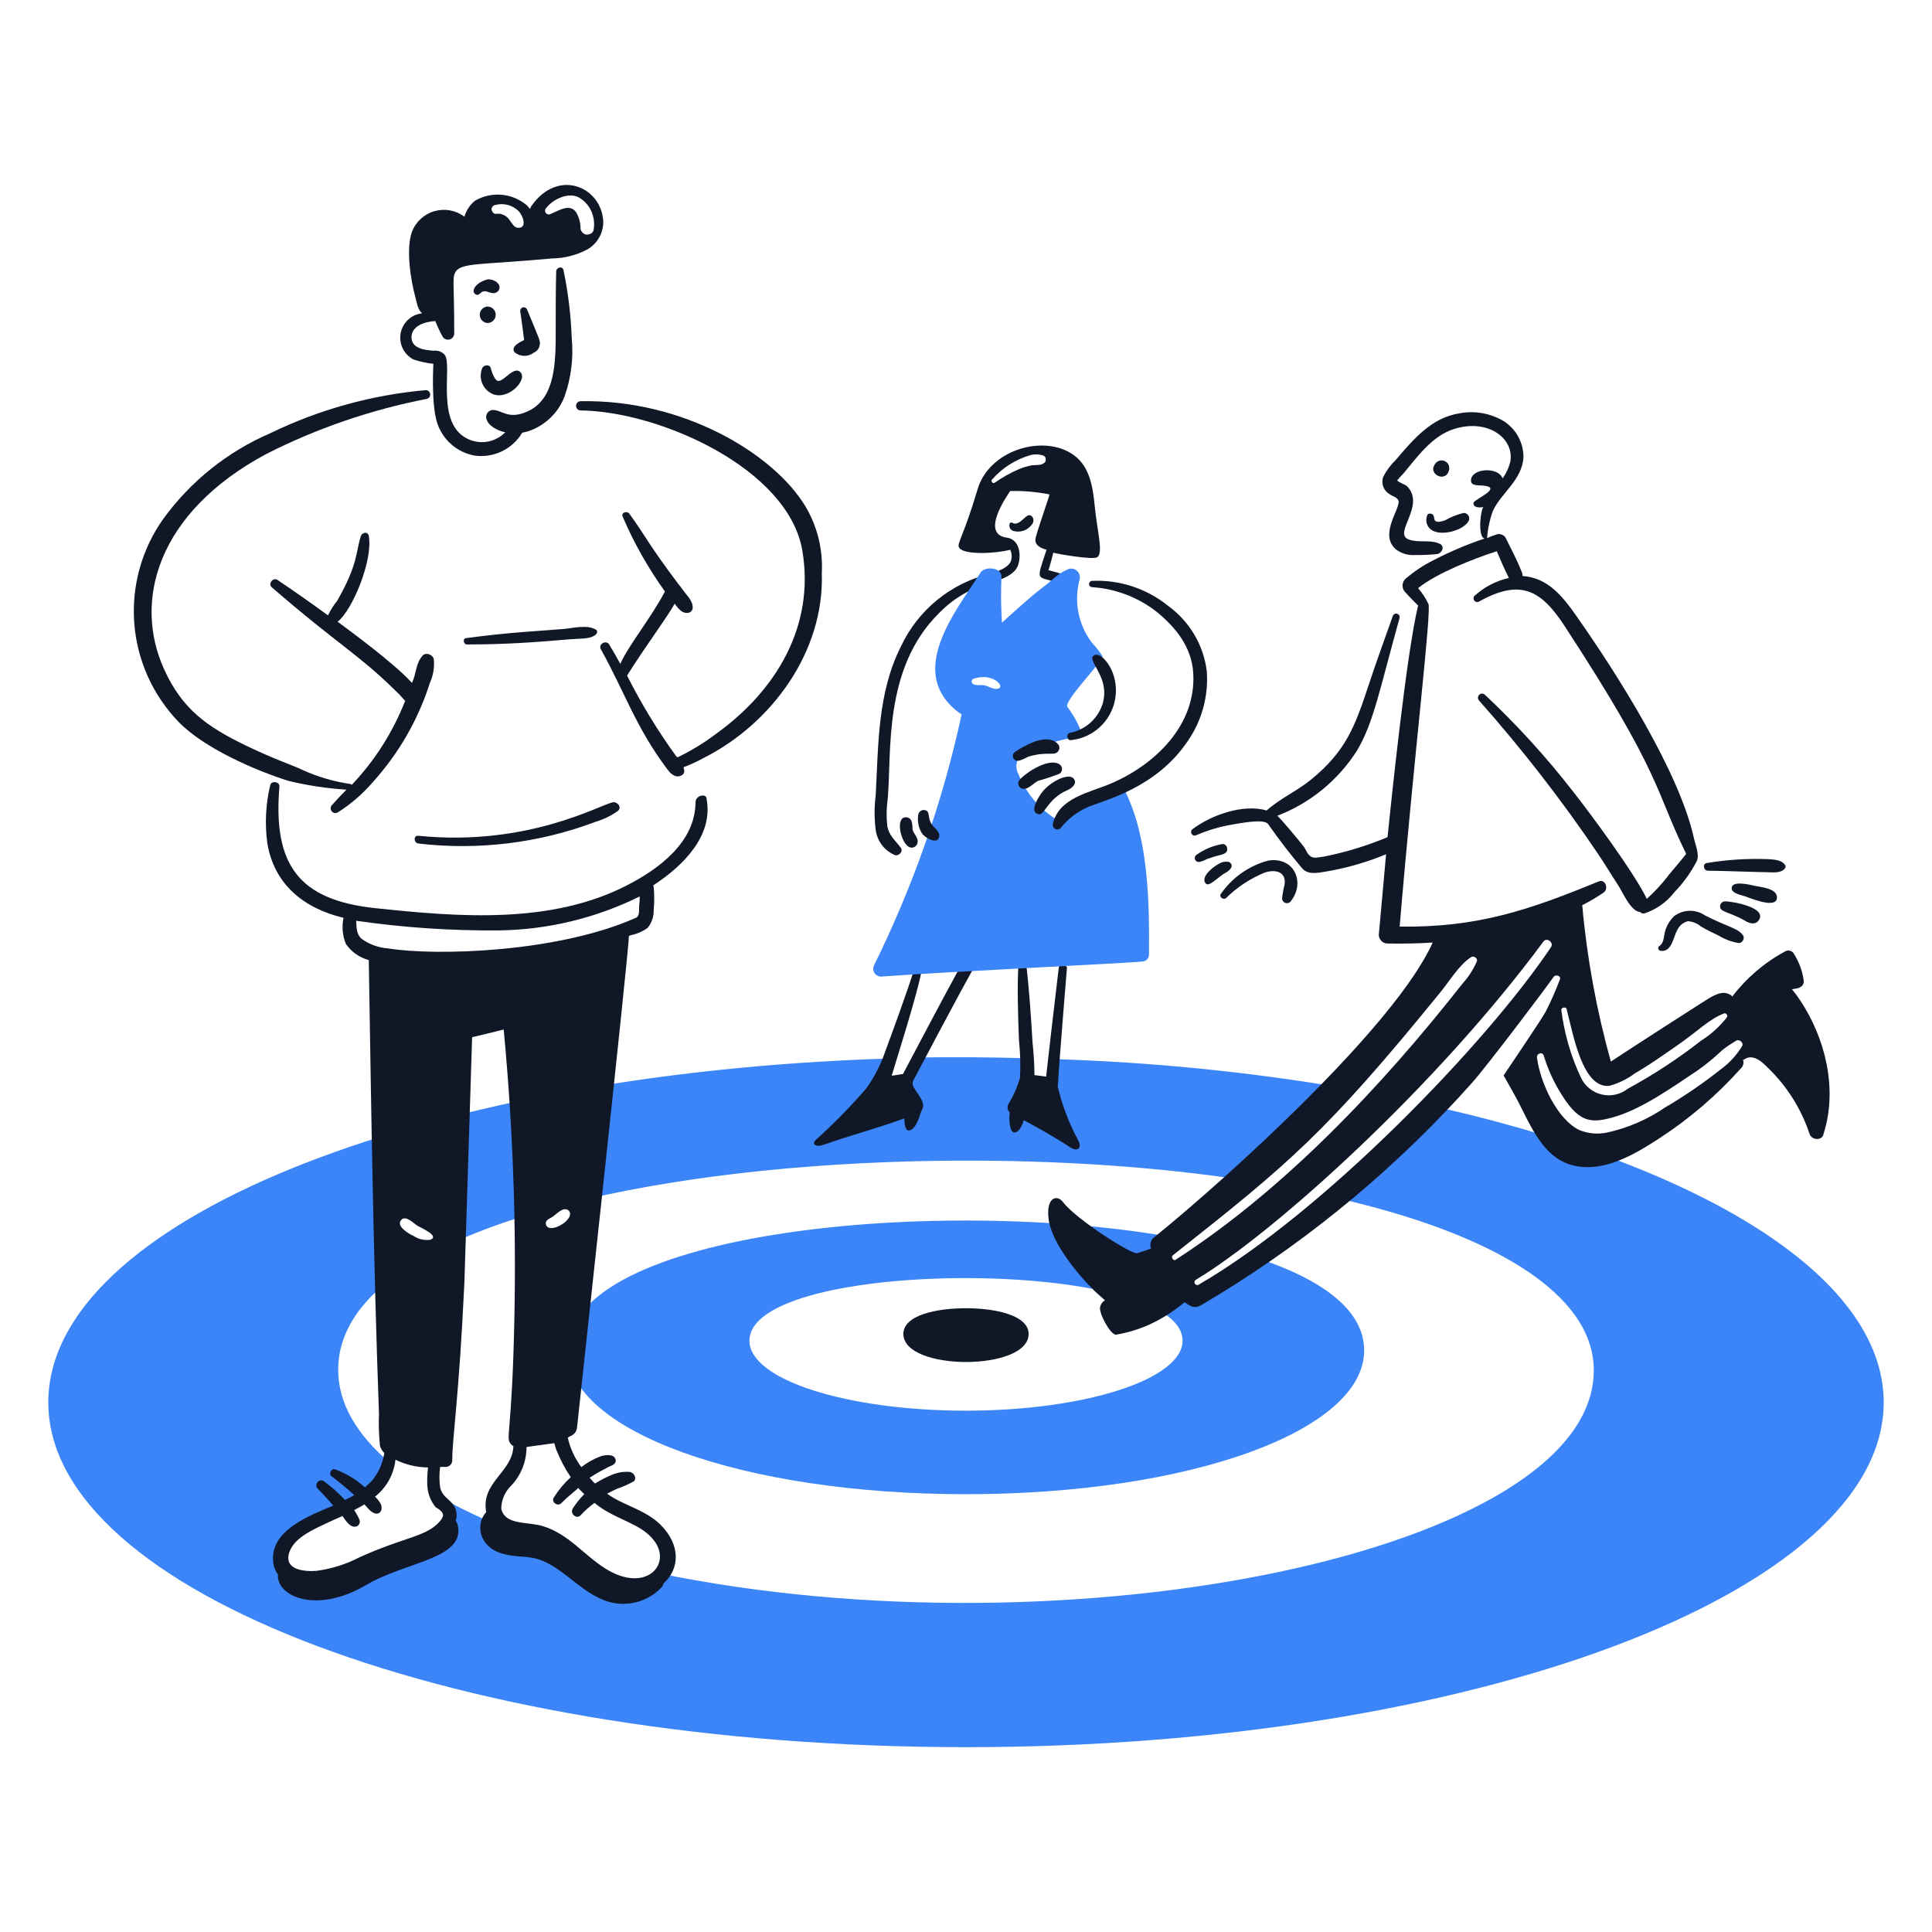 <svg xmlns="http://www.w3.org/2000/svg" width="432" height="432" viewBox="0 0 432 432" fill="none"><g clip-path="url(#clip0_1391_964)"><path d="M317.624 246.704C314.366 250.504 302.098 264.835 298.832 267.872C333.683 275.797 356.374 289.256 356.374 306.415C356.374 346.788 239.585 370.93 146.83 351.689C141.728 356.901 131.63 351.905 131.196 347.89C120.345 344.99 109.856 340.874 99.928 335.621C100.402 336.598 100.621 337.68 100.563 338.765C100.506 339.849 100.174 340.902 99.599 341.824C99.024 342.745 98.225 343.506 97.276 344.035C96.328 344.564 95.26 344.844 94.174 344.848C93.094 344.848 78.976 353.553 71.926 354.512C60.53 356.061 59.113 344.522 71.71 339.854C74.641 338.774 84.739 333.992 87.236 327.151C79.745 320.745 75.619 313.798 75.619 306.305C75.619 264.691 199.26 251.627 278.757 263.969C284.837 258.323 298.629 244.313 299.603 243.123C278.56 239.603 257.305 237.499 235.98 236.827C236.628 242.039 230.116 248.553 229.247 236.611C221.471 236.416 212.52 236.28 204.71 236.503C203.517 241.281 195.7 248.445 197.763 236.719C93.096 240.192 10.8 273.305 10.8 313.584C10.8 356.136 102.868 390.671 216 390.671C329.132 390.671 421.2 356.035 421.2 313.584C421.2 285.029 379.4 260.064 317.624 246.704ZM93.2 267.872C101.559 267.872 101.559 280.956 93.2 280.899C84.841 280.843 84.845 267.877 93.206 267.877L93.2 267.872Z" fill="#3B85F8"></path><path d="M280.599 281.122C266.051 296.648 257.366 285.029 262.902 276.778C210.773 267.3 126.971 275.085 126.971 301.968C126.971 319.991 166.067 334.104 216 334.104C265.933 334.104 305.029 319.991 305.029 301.968C305.029 292.738 295.257 285.9 280.599 281.122ZM216 315.431C189.292 315.431 167.577 308.483 167.577 299.795C167.577 281.053 264.423 281.182 264.423 299.795C264.423 308.372 242.708 315.431 216 315.431Z" fill="#3B85F8"></path><path d="M230.005 298.277C230.005 294.041 222.407 292.522 216 292.522C209.485 292.522 201.995 294.034 201.995 298.277C201.995 306.631 230.005 306.647 230.005 298.277Z" fill="#101828"></path><path d="M214.806 215.978C212.246 220.564 201.995 239.974 201.887 240.19C201.995 240.082 199.824 240.516 199.39 240.516C199.39 240.3 205.578 221.076 206.12 216.631C206.276 215.851 205.105 215.492 204.492 216.415C203.297 220.65 198.629 233.243 197.869 235.306C196.871 238.217 195.443 240.961 193.633 243.449C190.146 247.478 186.412 251.286 182.451 254.85C181.477 255.614 182.127 256.699 184.298 255.93C189.512 254.094 193.959 252.888 199.171 251.152C200.148 250.826 201.234 250.391 202.211 250.072C202.211 250.398 202.211 252.787 203.189 252.787C205.034 252.679 205.902 248.443 206.12 248.227C207.097 246.815 205.472 244.972 204.708 243.775C204.161 242.911 203.822 242.354 204.276 241.494C204.798 240.507 214.482 222.169 217.197 217.393C217.328 217.202 217.398 216.977 217.398 216.745C217.398 216.514 217.328 216.288 217.197 216.097C217.106 215.86 216.949 215.654 216.744 215.504C216.538 215.355 216.294 215.269 216.04 215.256C215.786 215.244 215.534 215.305 215.315 215.433C215.096 215.562 214.919 215.751 214.806 215.978Z" fill="#101828"></path><path d="M241.08 254.956C239.044 251.191 237.511 247.176 236.52 243.013C236.952 235.738 238.583 216.413 238.583 216.305C238.151 215.544 236.868 215.33 236.738 216.413C236.131 221.4 233.915 240.497 233.915 240.734C233.915 240.734 231.634 240.408 231.308 240.408C231.289 237.977 231.145 235.549 230.876 233.133C230.522 227.048 230.116 220.864 229.364 214.773C229.254 213.909 228.169 214.125 227.852 214.773C227.852 214.883 227.744 214.883 227.744 214.989C227.418 220.851 227.625 226.932 227.852 232.794C228.153 235.534 228.226 238.294 228.068 241.045C227.462 243.106 226.586 245.078 225.463 246.91C225.31 247.211 225.259 247.554 225.318 247.886C225.377 248.219 225.542 248.524 225.789 248.754C225.681 249.08 225.463 253.098 226.765 253.206C228.068 253.314 228.828 250.817 228.925 250.491C232.256 252.244 235.515 254.128 238.697 256.137C240.864 257.887 242.08 256.789 241.08 254.956Z" fill="#101828"></path><path d="M133.16 140.739C131.205 139.659 128.276 140.424 126.103 140.631C122.511 140.972 113.925 141.346 104.17 142.694C103.41 142.798 103.628 144.104 104.386 144.104C109.508 144.104 116.247 143.945 126.418 143.024C130.09 142.692 131.745 143.011 133.149 141.944C133.592 141.603 133.704 140.955 133.16 140.739Z" fill="#101828"></path><path d="M93.528 186.881C92.448 186.773 92.448 188.393 93.528 188.609C106.976 190.19 120.607 188.514 133.272 183.723C135.021 183.2 136.671 182.393 138.158 181.334C139.147 180.47 138.05 179.271 137.078 179.379C134.136 179.941 117.979 189.343 93.528 186.881Z" fill="#101828"></path><path d="M155.52 179.39C155.464 188.294 147.379 194.268 140.21 197.955C123.282 206.662 102.922 205.098 83.862 203.059C66.945 201.249 60.996 193.521 62.478 175.917C62.577 174.72 60.631 174.504 60.415 175.591C59.411 179.821 59.191 184.2 59.767 188.51C61.279 197.655 67.772 203.059 76.814 205.23C76.394 207.194 76.583 209.239 77.356 211.092C78.58 212.854 80.388 214.123 82.46 214.676C83.002 248.441 83.501 282.327 84.739 316.081C84.649 318.473 84.721 320.867 84.955 323.248C85.108 323.877 85.449 324.445 85.931 324.877C85.587 327.248 84.57 329.471 83 331.281C82.568 331.713 82.024 332.145 81.588 332.577C79.66 330.824 77.411 329.461 74.965 328.562C74.101 328.236 73.44 329.545 74.101 330.074C75.879 331.39 77.584 332.804 79.205 334.31C78.54 334.711 77.851 335.072 77.142 335.39C75.683 333.834 74.084 332.417 72.364 331.156C72.132 331.02 71.856 330.977 71.594 331.038C71.332 331.099 71.103 331.258 70.954 331.482C70.784 331.685 70.701 331.946 70.721 332.209C70.741 332.473 70.863 332.718 71.062 332.893C72.276 334.107 73.435 335.374 74.535 336.692H74.427C69.325 338.865 60.372 342.116 61.072 349.179C61.168 350.234 61.541 351.245 62.152 352.11C61.739 356.646 70.36 361.182 81.912 354.389C90.863 349.119 104.19 348.557 102.324 340.928C102.246 340.611 102.098 340.316 101.892 340.064C102.086 339.489 102.148 338.879 102.073 338.277C101.998 337.675 101.788 337.098 101.46 336.588C100.38 335.076 98.868 334.634 98.418 332.571C98.203 331.059 98.203 329.523 98.418 328.011H99.613C99.812 328.015 100.011 327.978 100.196 327.904C100.381 327.829 100.549 327.718 100.69 327.577C100.832 327.436 100.943 327.267 101.017 327.082C101.092 326.897 101.129 326.699 101.125 326.499C101.125 321.471 102.637 312.561 103.84 286.755C103.851 286.528 105.568 232.146 105.568 231.926C105.784 231.874 111.739 230.455 112.625 230.198C114.662 251.667 115.459 273.236 115.014 294.797C114.495 321.123 112.933 321.41 114.253 322.918C114.407 323.093 114.59 323.24 114.795 323.35C114.625 329.201 107.462 331.422 108.717 338.116C106.216 340.842 107.095 346.017 112.517 347.453C117.463 348.762 119.366 346.937 125.546 351.469C128.803 353.858 131.842 356.789 135.86 358.091C137.987 358.753 140.258 358.799 142.41 358.223C144.562 357.647 146.507 356.472 148.018 354.836C148.213 354.629 148.329 354.36 148.344 354.076C152.058 350.773 152.2 345.436 147.696 340.939C144.297 337.539 139.158 336.543 135.752 333.99C136.512 333.558 137.264 333.23 137.925 332.91C139.125 332.511 140.288 332.005 141.398 331.398C142.592 330.966 141.942 329.238 140.75 329.119C139.414 329.024 138.074 329.246 136.84 329.767C135.522 330.313 134.251 330.967 133.041 331.722C132.614 331.317 132.215 330.884 131.846 330.426C132.999 329.668 134.195 328.979 135.43 328.363C135.842 328.109 136.275 327.892 136.726 327.715C137.374 327.499 137.92 326.851 137.59 326.203C137.158 325.009 135.095 325.339 134.225 325.659C132.704 326.246 131.278 327.051 129.989 328.048C128.516 326.082 127.479 323.824 126.95 321.425C127.058 321.425 127.058 321.425 127.166 321.317C128.142 320.885 128.794 320.453 129.01 319.362C129.01 319.146 140.627 212.734 140.627 209.272C140.737 209.272 140.737 209.272 140.843 209.164C142.243 208.895 143.574 208.341 144.75 207.535C145.708 206.42 146.212 204.986 146.163 203.517C146.325 201.784 146.325 200.039 146.163 198.305C146.163 198.197 146.055 198.089 146.055 197.979C152.893 193.527 159.516 186.797 157.998 178.654C158.023 177.336 155.535 177.768 155.52 179.39ZM89.731 272.763C90.716 271.683 92.454 273.51 93.314 274.059C93.962 274.491 98.416 276.337 96.245 277.206C94.915 277.405 93.559 277.096 92.446 276.342C91.469 275.91 88.437 274.182 89.731 272.763ZM98.742 338.014C99.295 338.766 99.068 339.206 98.526 339.958C95.58 343.643 90.612 343.567 80.395 348.209C77.376 349.78 74.106 350.809 70.731 351.251C68.016 351.447 63.489 351.035 64.651 347.233C65.543 344.308 68.895 342.587 71.384 341.371C73.103 340.537 74.84 339.741 76.594 338.982C77.442 340.254 78.469 341.816 79.851 341.261C80.091 341.125 80.277 340.91 80.376 340.653C80.476 340.396 80.482 340.112 80.395 339.85C80.067 339.09 79.667 338.364 79.201 337.679C79.309 337.569 80.829 336.815 81.48 336.383C82.11 337.012 83.056 338.446 84.195 338.446C84.448 338.456 84.697 338.374 84.896 338.215C85.094 338.057 85.229 337.832 85.275 337.582C85.601 336.502 84.627 335.422 83.864 334.651C85.133 333.647 86.19 332.4 86.973 330.983C87.755 329.567 88.249 328.009 88.424 326.4C90.692 327.505 93.176 328.095 95.699 328.128C95.383 331.748 95.239 334.286 97.427 337.031C97.917 337.283 98.362 337.615 98.742 338.014ZM127.624 330.305C126.158 331.648 124.879 333.182 123.822 334.865C123.174 335.841 124.686 336.928 125.451 336.161C126.215 335.394 127.068 334.627 127.84 333.99C129.524 332.595 129.352 332.562 129.352 332.796L130.648 334.092C129.663 335.079 128.789 336.171 128.043 337.349C127.395 338.543 128.991 339.822 129.887 338.759C130.812 337.76 131.831 336.852 132.929 336.046C137.596 339.934 143.23 340.446 146.282 344.514C150.345 349.929 144.249 356.376 135.315 350.702C130.41 347.587 127.202 343.064 121.42 341.256C118.016 340.194 112.92 341.118 112.082 337.349C112.093 336.372 112.3 335.407 112.692 334.511C113.083 333.616 113.651 332.808 114.361 332.137C116.533 329.809 117.737 326.742 117.729 323.559C119.791 323.235 121.854 323.017 123.917 322.695C124.133 323.24 124.241 323.89 124.459 324.324C125.295 326.426 126.356 328.432 127.624 330.305ZM122.085 273.847C121.772 272.866 122.839 272.536 123.498 272.119C124.362 271.564 125.995 269.622 127.189 270.708C128.829 272.611 122.824 276.15 122.085 273.847ZM142.932 202.407C142.824 203.386 143.148 204.796 142.171 205.23C124.582 213.047 97.338 213.771 86.8 212.071C84.646 211.918 82.577 211.166 80.829 209.898C79.622 208.818 79.749 207.293 79.635 205.883C90.204 207.41 100.874 208.132 111.553 208.043C122.484 207.894 133.243 205.299 143.04 200.448C143.055 201.103 143.019 201.758 142.932 202.407Z" fill="#101828"></path><path d="M92.448 80.374C93.892 80.861 95.385 81.189 96.9 81.35C96.9 81.566 96.39 90.459 97.764 94.595C98.372 96.448 99.47 98.103 100.942 99.384C102.413 100.664 104.203 101.523 106.123 101.87C108.202 102.157 110.319 101.827 112.211 100.92C114.104 100.012 115.687 98.569 116.765 96.768L118.061 96.442C119.905 95.841 121.593 94.838 123.001 93.504C124.41 92.171 125.504 90.541 126.204 88.733C127.71 84.529 128.268 80.044 127.84 75.6C127.658 70.49 127.041 65.405 125.995 60.4C125.779 59.422 124.483 59.752 124.366 60.616C124.256 64.958 124.256 69.301 124.256 73.535C124.256 80.495 124.384 89.104 117.96 91.992C113.64 93.936 112.344 91.666 110.143 91.666C109.924 91.682 109.711 91.745 109.518 91.85C109.325 91.954 109.156 92.099 109.023 92.273C108.89 92.447 108.795 92.648 108.745 92.862C108.695 93.075 108.69 93.297 108.732 93.513C109.056 95.241 111.337 96.336 112.966 96.66C111.947 97.709 110.634 98.427 109.2 98.717C107.766 99.008 106.278 98.858 104.931 98.289C97.042 95.023 101.364 81.59 99.395 79.281C99.089 78.963 98.715 78.721 98.3 78.571C97.886 78.421 97.443 78.368 97.006 78.417C95.161 78.309 91.958 77.985 92.012 75.377C92.066 72.77 95.161 71.902 97.332 71.794C97.808 72.982 98.352 74.142 98.96 75.267C99.12 75.534 99.363 75.74 99.651 75.854C99.941 75.967 100.259 75.981 100.557 75.895C100.855 75.808 101.116 75.624 101.298 75.373C101.481 75.122 101.575 74.817 101.565 74.507C101.565 63.154 101.103 62.223 101.781 60.936C102.984 58.653 107.378 59.266 123.496 57.789C126.264 57.744 128.982 57.036 131.421 55.726C132.474 55.097 133.347 54.207 133.956 53.142C134.564 52.076 134.887 50.872 134.894 49.645C134.644 41.88 124.861 37.441 118.826 46.062L118.5 46.71C118.284 46.494 118.068 46.166 117.852 45.95C116.267 44.587 114.297 43.751 112.216 43.557C110.134 43.363 108.044 43.822 106.235 44.87C105.083 45.785 104.248 47.038 103.846 48.453C102.901 47.743 101.804 47.261 100.641 47.047C99.478 46.832 98.282 46.89 97.145 47.216C96.009 47.542 94.963 48.128 94.091 48.926C93.219 49.725 92.544 50.715 92.12 51.818C90.724 55.706 91.824 62.556 92.88 66.476C93.202 67.671 93.422 69.299 94.392 70.059C93.222 70.185 92.123 70.685 91.258 71.483C90.394 72.282 89.809 73.338 89.591 74.495C89.373 75.652 89.533 76.848 90.047 77.907C90.562 78.965 91.404 79.83 92.448 80.374ZM121.977 46.716C123.489 44.556 127.079 42.919 129.36 44.109C130.598 44.803 131.588 45.867 132.192 47.151C132.798 48.474 132.987 49.951 132.734 51.384C132.622 52.145 131.87 52.464 131.106 52.464C130.784 52.405 130.488 52.249 130.256 52.017C130.025 51.786 129.869 51.49 129.81 51.168C129.824 49.872 129.487 48.596 128.833 47.477C127.423 45.481 125.224 46.947 122.969 47.909C122.81 47.961 122.639 47.964 122.478 47.918C122.318 47.872 122.175 47.778 122.068 47.65C121.961 47.521 121.895 47.363 121.879 47.197C121.863 47.031 121.897 46.863 121.977 46.716ZM110.685 45.852C111.641 45.58 112.655 45.577 113.613 45.844C114.571 46.111 115.437 46.637 116.115 47.364C116.873 48.228 117.96 50.948 115.899 50.948C114.923 50.948 114.489 49.868 113.944 49.22C113.627 48.718 113.171 48.318 112.632 48.067C112.093 47.816 111.494 47.726 110.905 47.807C110.473 47.917 110.041 47.375 109.929 46.943C109.892 46.699 109.95 46.45 110.09 46.246C110.231 46.043 110.443 45.9 110.685 45.848V45.852Z" fill="#101828"></path><path d="M180.062 113.162C172.904 101.408 152.779 89.251 129.794 89.711C129.529 89.723 129.279 89.837 129.095 90.029C128.912 90.222 128.809 90.477 128.809 90.743C128.809 91.008 128.912 91.264 129.095 91.456C129.279 91.648 129.529 91.762 129.794 91.774C147.457 91.953 176.332 104.795 179.412 123.15C182.22 139.89 173.67 154.39 159.972 164.19C157.356 166.156 154.556 167.864 151.613 169.292C151.351 169.292 151.44 169.338 151.181 169.076C147.046 163.374 143.378 157.346 140.214 151.053C144.685 143.953 149.219 138.002 150.854 134.985C151.502 135.849 152.267 136.929 153.351 137.048C154.935 137.225 155.749 135.575 153.567 133.03C152.919 132.27 152.373 131.401 151.721 130.641C144.809 121.437 144.882 120.658 140.756 114.899C140.212 114.139 138.802 114.573 139.244 115.547C141.774 121.448 144.942 127.055 148.69 132.268C145.385 138.434 140.502 144.364 138.702 148.446C137.906 146.977 137.074 145.529 136.205 144.102C135.557 143.022 133.7 143.999 134.358 145.182C139.758 154.92 142.201 162.659 149.124 171.891C149.772 172.755 150.746 173.934 152.055 173.519C153.135 173.176 153.135 172.439 152.816 171.564C154.422 170.958 155.982 170.236 157.483 169.404C172.355 161.87 184.35 145.891 183.758 128.148C184.047 122.896 182.76 117.678 180.062 113.162Z" fill="#101828"></path><path d="M77.462 176.567C76.382 177.647 75.28 178.837 74.205 180.043C74.039 180.228 73.945 180.467 73.938 180.716C73.931 180.964 74.013 181.207 74.168 181.402C74.322 181.597 74.541 181.731 74.785 181.78C75.029 181.829 75.282 181.791 75.501 181.671C78.426 179.827 81.06 177.558 83.318 174.938C89.132 168.525 93.501 160.938 96.129 152.69C96.885 151.026 97.184 149.189 96.993 147.37C96.751 146.29 95.049 145.742 94.388 146.722C92.893 148.515 93.12 150.667 92.107 152.695C88.065 148.204 77.838 140.772 75.496 139.015C78.853 136.404 83.488 125.058 82.445 119.791C82.249 118.809 81.032 119.031 80.717 119.791C79.533 123.343 80.164 125.997 75.397 134.339C74.586 135.341 73.894 136.435 73.334 137.596C69.623 134.881 65.859 132.239 62.044 129.671C61.07 129.023 59.869 130.535 60.748 131.3C76.125 144.619 80.3 146.293 89.301 155.293C89.733 155.725 90.165 156.272 90.597 156.706C87.868 163.683 83.812 170.065 78.654 175.498C78.603 175.432 78.538 175.378 78.463 175.341C78.388 175.303 78.306 175.283 78.222 175.282C74.545 174.739 70.963 173.679 67.582 172.133C65.349 171.053 61.75 169.949 55.205 166.813C46.058 162.428 40.733 158.451 36.748 149.768C29.709 134.432 35.111 114.661 59.441 101.561C70.82 95.776 82.952 91.61 95.485 89.184C95.709 89.117 95.902 88.973 96.03 88.778C96.159 88.583 96.216 88.349 96.19 88.117C96.164 87.885 96.058 87.669 95.89 87.507C95.722 87.345 95.502 87.247 95.269 87.23C83.161 88.296 71.35 91.566 60.417 96.876C50.885 100.991 42.636 107.593 36.532 115.992C31.709 122.76 29.405 131.002 30.019 139.291C30.634 147.579 34.128 155.391 39.897 161.374C45.41 167.149 56.927 172.241 64.543 174.619C68.785 175.639 73.108 176.291 77.462 176.567Z" fill="#101828"></path><path d="M110.361 88.191C114.011 89.407 118.204 84.592 116.223 83.087C114.495 81.773 111.879 86.67 110.795 84.715V84.825C110.289 84.024 109.924 83.142 109.715 82.218C109.406 81.451 108.296 81.57 107.868 82.218C107.625 82.772 107.496 83.37 107.49 83.975C107.485 84.58 107.602 85.18 107.835 85.739C108.068 86.297 108.412 86.802 108.846 87.224C109.28 87.645 109.796 87.974 110.361 88.191Z" fill="#101828"></path><path d="M119.372 78.853C119.705 78.708 119.997 78.484 120.223 78.2C120.449 77.916 120.602 77.581 120.668 77.224C120.908 76.263 120.655 76.015 117.845 69.191C117.769 69.014 117.631 68.871 117.457 68.788C117.283 68.706 117.085 68.689 116.899 68.742C116.714 68.795 116.554 68.914 116.45 69.076C116.346 69.238 116.304 69.433 116.333 69.623C116.456 70.323 117.197 75.887 117.197 76.028C116.333 76.46 114.158 77.44 115.026 78.743C115.626 79.261 116.387 79.555 117.18 79.575C117.972 79.595 118.747 79.34 119.372 78.853Z" fill="#101828"></path><path d="M109.056 72.23C109.535 72.214 109.988 72.012 110.321 71.668C110.654 71.324 110.84 70.864 110.84 70.385C110.84 69.906 110.654 69.446 110.321 69.101C109.988 68.757 109.535 68.555 109.056 68.539C108.578 68.555 108.124 68.757 107.791 69.101C107.459 69.446 107.273 69.906 107.273 70.385C107.273 70.864 107.459 71.324 107.791 71.668C108.124 72.012 108.578 72.214 109.056 72.23Z" fill="#101828"></path><path d="M107.646 63.001C106.885 63.327 105.691 64.413 105.918 65.282C105.997 65.505 106.149 65.696 106.35 65.824C106.998 66.15 107.326 65.608 107.76 65.282C108.521 64.85 109.173 65.39 109.933 65.498C111.268 65.897 112.668 64.135 110.797 62.891C110.687 62.891 110.687 62.783 110.581 62.783C110.914 63.115 110.434 62.456 109.069 62.456C108.574 62.577 108.096 62.76 107.646 63.001Z" fill="#101828"></path><path d="M402.525 223.687C400.944 221.311 400.896 221.614 400.704 221.186C401.019 221.063 403.682 221.186 403.285 219.026C402.967 216.98 402.232 215.021 401.125 213.272C401.034 213.106 400.91 212.961 400.762 212.844C400.614 212.727 400.444 212.64 400.262 212.589C400.08 212.539 399.89 212.525 399.702 212.549C399.515 212.572 399.334 212.633 399.17 212.728C394.555 215.218 390.522 218.66 387.336 222.826C387.208 222.625 387.017 222.473 386.793 222.394C385.065 221.314 382.765 222.808 381.365 223.69C378.847 225.286 364.753 234.33 360.197 237.369C356.994 225.937 354.85 214.234 353.793 202.409C355.442 201.573 357.035 200.629 358.56 199.584C359.755 198.824 359.005 196.461 357.48 197.087C342.001 203.431 330.48 207.442 312.965 207.185C316.261 168.003 320.194 136.22 319.371 134.985C318.769 133.73 318.002 132.561 317.09 131.509C321.324 128.125 329.473 124.932 334.679 123.258C335.543 125.321 336.407 127.276 337.394 129.231C334.52 129.881 331.864 131.265 329.685 133.248C329.56 133.392 329.489 133.573 329.482 133.763C329.476 133.953 329.534 134.14 329.649 134.291C329.763 134.443 329.926 134.551 330.11 134.597C330.295 134.643 330.489 134.624 330.661 134.544C339.919 129.341 344.565 131.907 349.771 139.864C371.771 173.491 369.999 176.597 377.022 190.892C377.132 191 373.114 195.56 372.788 196.104C371.41 197.86 369.884 199.494 368.228 200.99C365.528 195.305 355.679 181.982 351.834 177.103C345.796 169.317 339.151 162.023 331.962 155.287C331.784 155.15 331.562 155.084 331.339 155.098C331.115 155.113 330.905 155.209 330.746 155.367C330.588 155.526 330.492 155.736 330.478 155.96C330.463 156.183 330.53 156.405 330.666 156.583C340.314 167.457 349.236 178.954 357.374 191C358.901 193.277 360.325 195.657 361.826 197.949C362.815 199.461 364.649 203.813 366.712 203.921C366.836 204.051 366.99 204.149 367.161 204.206C367.331 204.263 367.513 204.277 367.69 204.247C370.361 203.364 372.706 201.7 374.421 199.469C376.418 197.411 378.1 195.07 379.415 192.521C380.05 191.102 379.099 188.935 378.767 187.419C375.514 172.685 361.772 150.934 352.382 137.583C349.261 133.145 346.01 129.187 340.44 128.79C340.45 128.532 340.414 128.274 340.332 128.03C339.252 125.315 337.943 122.818 336.64 120.213C336.443 119.916 336.162 119.685 335.833 119.55C335.504 119.414 335.142 119.38 334.794 119.452C334.019 119.701 333.259 119.989 332.515 120.316C332.67 118.24 333.106 116.195 333.811 114.236C335.727 110.147 340.291 107.415 340.651 102.293C340.667 100.669 340.266 99.067 339.487 97.641C338.708 96.216 337.576 95.014 336.2 94.15C333.228 92.387 329.714 91.772 326.32 92.422C320.026 93.418 316.01 98.271 312.096 102.846C310.945 103.942 309.991 105.227 309.273 106.646C309.029 107.371 309.046 108.159 309.322 108.873C309.599 109.587 310.116 110.181 310.785 110.553C311.433 110.985 312.513 111.201 312.74 112.065C312.956 114.009 308.383 119.53 312.092 122.813C313.331 123.765 314.878 124.226 316.436 124.109C318.067 124.132 319.699 124.06 321.322 123.893C322.402 123.766 323.155 122.178 321.97 121.612C319.779 120.567 317.282 121.452 315.021 120.636C311.304 119.295 318.924 113.031 314.589 108.693C314.263 108.367 312.429 107.715 312.429 107.397C312.829 106.898 313.262 106.426 313.725 105.985C316.982 102.077 320.242 97.416 325.233 95.889C332.744 93.591 338.593 98.012 337.72 103.162C337.402 104.533 336.811 105.826 335.982 106.963C335.005 104.248 328.67 104.684 328.925 107.611C329.02 108.691 330.869 108.492 331.748 108.59C336.193 109.084 329.359 111.737 329.467 112.497C329.467 113.517 330.746 113.566 331.748 113.361C331.152 113.361 330.275 120.081 331.964 120.418C328.005 121.739 324.156 123.373 320.455 125.304C318.228 126.415 316.149 127.801 314.267 129.429C314.06 129.625 313.895 129.86 313.782 130.122C313.669 130.383 313.611 130.665 313.611 130.95C313.611 131.235 313.669 131.516 313.782 131.778C313.895 132.039 314.06 132.275 314.267 132.471C315.131 133.447 316.114 134.415 317.09 135.402C314.44 146.418 311.096 179.079 310.252 187.19C305.669 189.114 300.904 190.57 296.028 191.534C295.052 191.642 293.747 192.076 292.989 191.423C292.341 190.991 292.01 190.013 291.576 189.361C290.725 188.281 286.757 183.423 285.606 182.412C292.944 179.592 299.185 174.493 303.411 167.864C307.169 161.6 308.595 153.74 312.965 138.117C312.993 137.926 312.952 137.732 312.848 137.57C312.744 137.407 312.584 137.289 312.399 137.236C312.213 137.183 312.015 137.199 311.841 137.282C311.667 137.365 311.529 137.508 311.453 137.685C309.619 142.869 307.74 147.995 306.022 153.211C302.927 162.616 300.895 167.966 293.211 174.275C290.053 176.867 286.263 178.509 283.224 181.224C278.011 179.712 270.948 182.192 266.721 185.35C266.543 185.455 266.413 185.625 266.358 185.824C266.302 186.023 266.326 186.236 266.424 186.418C266.522 186.601 266.686 186.738 266.883 186.801C267.08 186.865 267.293 186.85 267.479 186.76C270.051 185.642 272.749 184.84 275.515 184.371C277.027 184.142 282.666 182.969 283.55 184.263C285.934 187.668 288.469 190.965 291.149 194.143C292.445 195.655 294.618 195.195 296.361 194.903C300.94 194.14 305.419 192.865 309.714 191.104C309.796 191.092 309.872 191.053 309.93 190.994C309.385 196.966 308.876 202.941 308.301 209.017C308.302 209.535 308.509 210.031 308.875 210.398C309.241 210.764 309.738 210.97 310.256 210.971C313.621 211.025 316.987 210.971 320.352 210.755C312.023 229.372 274.62 263.28 257.815 276.877C257.572 277.131 257.394 277.442 257.299 277.781C257.204 278.12 257.195 278.478 257.271 278.821C257.271 278.932 257.381 279.037 257.381 279.148C256.352 279.564 255.3 279.924 254.232 280.228C252.936 280.465 240.579 272.607 237.73 268.827C236.33 266.972 233.842 267.747 234.472 272.627C235.153 277.944 241.039 285.057 244.894 288.805C245.445 289.338 246.849 290.533 247.067 290.749C246.79 290.909 246.55 291.127 246.363 291.388C246.177 291.649 246.049 291.946 245.987 292.261C245.661 293.557 248.147 298.233 249.461 298.449C252.322 297.982 255.102 297.104 257.714 295.844C260.282 294.584 262.688 293.016 264.879 291.177C266.892 292.689 267.633 292.473 269.33 291.393C270.4 290.717 271.503 290.097 272.588 289.438C293.707 276.493 312.804 260.507 329.262 241.993C332.627 238.194 345.993 220.504 347.393 218.432C347.825 217.784 349.121 218.216 348.803 218.976C347.891 221.422 346.84 223.814 345.656 226.141C344.421 228.398 336.537 239.931 336.211 240.473C336.319 240.689 338.504 244.482 339.358 246.119C342.233 251.629 344.997 258.848 351.626 260.559C358.461 262.323 365.42 258.183 370.952 254.586C377.783 250.149 383.991 244.818 389.409 238.736C389.616 238.505 389.756 238.222 389.813 237.918C389.871 237.613 389.844 237.299 389.735 237.008C390.139 237.008 391.634 234.954 395.055 238.52C399.426 242.652 402.707 247.799 404.609 253.504C405.041 255.016 407.542 255.133 407.758 253.504C410.985 243.432 408.082 232.023 402.525 223.687ZM262.252 280.688C288.019 260.332 296.413 253.459 322.183 221.733C324.279 219.154 326.192 215.857 328.914 214.024C329.562 213.592 330.543 214.35 330.21 215.002C329.434 216.791 328.371 218.442 327.063 219.888C308.984 242.896 287.176 266 262.896 281.664C262.468 282.096 261.706 281.117 262.252 280.688ZM346.829 211.745C332.273 233.492 295.853 271.119 268.114 287.202C268.044 287.258 267.962 287.299 267.874 287.32C267.786 287.342 267.695 287.345 267.606 287.329C267.517 287.313 267.433 287.278 267.359 287.227C267.285 287.175 267.222 287.108 267.176 287.031C267.129 286.954 267.1 286.867 267.089 286.777C267.079 286.688 267.088 286.597 267.115 286.511C267.143 286.425 267.188 286.346 267.249 286.279C267.309 286.212 267.384 286.158 267.466 286.122C285.161 275.46 321.188 242.903 345.097 210.557C345.879 209.485 347.481 210.768 346.829 211.745ZM350.302 225.642C351.847 231.675 353.901 243.41 359.858 242.797C361.937 242.227 363.889 241.269 365.612 239.974C368.777 238.155 371.766 236.015 374.84 233.893C379.754 230.5 382.119 227.899 385.48 226.618C385.912 226.403 386.456 227.051 386.128 227.483C384.53 229.543 382.582 231.308 380.374 232.695C375.213 236.721 369.73 240.316 363.979 243.443C363.157 244.09 362.198 244.542 361.175 244.762C360.152 244.983 359.092 244.967 358.076 244.715C357.061 244.464 356.115 243.984 355.313 243.312C354.511 242.64 353.873 241.794 353.447 240.838C351.213 236.067 349.747 230.974 349.104 225.746C349.218 225.208 350.194 225.098 350.302 225.642ZM385.046 238.887C380.993 242.123 376.712 245.062 372.235 247.681C368.358 250.331 364.008 252.211 359.422 253.219C357.317 253.685 355.12 253.496 353.125 252.677C348.291 250.329 344.421 242.263 343.68 236.498C343.554 235.524 344.894 235.081 345.192 236.066C345.988 238.68 347.081 241.193 348.449 243.557C352.769 250.936 355.361 251.305 360.608 249.856C367.012 248.087 374.028 243.067 379.616 239.324C381.573 237.945 383.424 236.421 385.152 234.764C386.126 234.019 387.141 233.331 388.193 232.701C388.951 232.269 390.053 233.254 389.489 233.997C388.327 235.893 386.82 237.555 385.046 238.896V238.887Z" fill="#101828"></path><path d="M319.142 115.225C318.944 115.689 318.879 116.199 318.955 116.698C319.031 117.197 319.246 117.665 319.574 118.048C321.421 120.208 327.067 118.806 328.37 116.536C328.476 116.348 328.531 116.135 328.53 115.918C328.528 115.702 328.47 115.489 328.361 115.302C328.251 115.115 328.095 114.96 327.907 114.853C327.719 114.745 327.506 114.689 327.29 114.689C325.844 115.033 324.454 115.581 323.164 116.318C322.62 116.534 321.535 116.862 321.004 116.534C320.46 116.102 320.896 115.238 320.14 114.905C319.794 114.791 319.248 114.791 319.142 115.225Z" fill="#101828"></path><path d="M381.24 204.688C380.21 203.978 378.98 203.616 377.73 203.655C376.48 203.694 375.275 204.131 374.291 204.904C373.373 205.806 372.7 206.927 372.336 208.161C372.01 209.241 372.12 210.876 371.04 211.527C370.935 211.597 370.856 211.699 370.813 211.818C370.77 211.937 370.767 212.066 370.804 212.187C370.84 212.308 370.915 212.414 371.016 212.49C371.117 212.565 371.24 212.606 371.367 212.607C373.864 212.933 374.16 209.44 375.058 207.939C375.28 207.454 375.609 207.026 376.021 206.688C376.432 206.349 376.916 206.108 377.434 205.984C378.514 206.062 379.54 206.48 380.367 207.179C381.663 207.958 383.07 208.611 384.383 209.241C385.741 210.081 387.255 210.635 388.835 210.87C389.018 210.851 389.194 210.79 389.35 210.691C389.505 210.592 389.636 210.458 389.731 210.3C389.826 210.142 389.882 209.964 389.897 209.78C389.911 209.597 389.882 209.412 389.813 209.241C388.668 207.518 386.517 207.386 381.24 204.688Z" fill="#101828"></path><path d="M393.189 205.883C395.442 202.93 387.325 201.539 385.696 201.539C385.431 201.553 385.179 201.657 384.983 201.835C384.786 202.013 384.656 202.253 384.616 202.515C384.463 204.044 386.467 203.694 390.586 206.099C391.45 206.533 392.53 206.744 393.189 205.883Z" fill="#101828"></path><path d="M397.315 200.448C397.099 198.603 393.63 198.355 392.321 198.061C391.241 197.817 387.394 196.86 387.217 198.493C387.076 199.789 389.377 200.122 390.258 200.437C392.777 201.398 397.624 203.15 397.315 200.448Z" fill="#101828"></path><path d="M381.888 194.698C384.882 194.698 393.187 195.024 394.917 195.024C396.213 195.024 398.066 195.35 399.043 194.264C399.161 194.156 399.237 194.01 399.256 193.852C399.276 193.693 399.239 193.533 399.151 193.4C398.287 192.205 396.654 192.205 395.243 192.104C390.702 191.938 386.156 192.227 381.672 192.968C380.592 193.104 380.92 194.698 381.888 194.698Z" fill="#101828"></path><path d="M286.68 200.88C286.68 201.094 286.743 201.303 286.862 201.481C286.981 201.659 287.151 201.797 287.348 201.878C287.546 201.96 287.764 201.981 287.974 201.938C288.183 201.896 288.376 201.792 288.526 201.64C291.959 197.497 289.539 191.549 283.64 192.413C279.259 193.567 275.442 196.266 272.892 200.012C272.676 200.66 273.54 201.202 274.087 200.876C276.575 198.404 279.526 196.449 282.772 195.121C285.342 194.257 287.688 195.048 287.224 197.837C286.97 198.837 286.788 199.854 286.68 200.88Z" fill="#101828"></path><path d="M274.845 192.745C274.27 192.616 273.671 192.654 273.117 192.853C271.687 193.465 268.654 195.687 269.425 197.305C270.14 198.8 272.281 196.039 274.095 195.132C275.242 194.439 275.964 193.491 274.845 192.745Z" fill="#101828"></path><path d="M273.326 188.728C271.254 189.085 269.288 189.901 267.572 191.117C267.403 191.221 267.273 191.379 267.205 191.566C267.137 191.753 267.134 191.957 267.197 192.146C267.26 192.335 267.385 192.497 267.551 192.606C267.718 192.714 267.916 192.764 268.114 192.745C268.722 192.626 269.306 192.407 269.842 192.097C270.603 191.881 271.354 191.555 272.231 191.337C273.108 191.119 274.62 190.905 274.391 189.708C274.389 189.573 274.359 189.44 274.303 189.317C274.248 189.193 274.168 189.082 274.068 188.991C273.969 188.899 273.852 188.829 273.724 188.783C273.597 188.738 273.461 188.719 273.326 188.728Z" fill="#101828"></path><path d="M324.028 105.019C324.113 104.605 324.042 104.174 323.831 103.808C323.619 103.442 323.28 103.166 322.879 103.033C322.477 102.9 322.041 102.919 321.653 103.086C321.264 103.253 320.95 103.556 320.771 103.939C319.326 106.101 323.421 108.058 324.028 105.019Z" fill="#101828"></path><path d="M229.679 115.344C228.815 115.899 227.951 117.189 226.856 117.072C226.532 117.072 225.992 116.53 225.776 117.072C225.715 117.229 225.686 117.396 225.692 117.564C225.697 117.732 225.737 117.897 225.808 118.049C225.879 118.201 225.98 118.338 226.105 118.45C226.231 118.562 226.377 118.647 226.537 118.701C227.249 118.919 228.01 118.921 228.724 118.709C229.439 118.496 230.074 118.078 230.552 117.506C231.746 116.307 230.662 114.696 229.679 115.344Z" fill="#101828"></path><path d="M244.771 113.052C244.339 108.601 243.577 103.825 239.451 101.328C232.597 97.176 221.117 100.896 218.605 109.361C215.352 120.329 213.84 121.522 214.488 122.498C215.568 124.127 222.631 123.794 225.888 122.93C226.231 123.64 226.308 124.449 226.104 125.211C225.77 127.272 221.108 128.36 221.108 128.36C216.836 129.428 212.856 131.433 209.456 134.231C206.056 137.029 203.322 140.55 201.452 144.536C196.212 154.945 196.424 166.46 195.806 177.867C195.479 180.427 195.479 183.017 195.806 185.576C195.972 186.815 196.461 187.989 197.222 188.98C197.984 189.971 198.993 190.744 200.148 191.223C201.012 191.449 202.003 190.348 201.444 189.594C200.161 187.842 198.793 186.888 198.402 184.708C198.171 182.649 198.207 180.569 198.51 178.52C199.396 168.175 197.456 149.509 209.911 137.154C212.983 133.967 216.839 131.645 221.093 130.423C222.173 130.101 226.187 129.114 227.392 126.948C228.359 125.207 228.472 120.671 225.111 120.217C218.918 119.383 225.655 110.229 225.871 109.793C228.821 109.723 231.77 109.978 234.665 110.553C234.449 111.633 231.608 119.455 231.517 120.651C231.383 122.379 233.796 122.822 234.014 122.93C231.522 130.408 231.824 128.714 236.619 130.313C237.164 130.423 238.021 129.553 238.131 128.902C238.231 128.358 234.766 127.606 234.44 127.492C234.548 127.276 235.416 124.124 235.52 123.582C236.062 123.798 244.639 125.31 245.4 124.559C246.726 123.476 245.324 118.8 244.771 113.052ZM233.697 103.283C233.049 104.147 231.742 103.931 230.766 104.041C229.761 104.223 228.778 104.513 227.835 104.905C225.926 105.73 224.107 106.748 222.407 107.944C221.975 108.268 221.428 107.512 221.862 107.184C224.143 104.591 227.12 102.707 230.44 101.755C231.043 101.603 231.669 101.567 232.286 101.647C232.831 101.747 233.582 101.755 233.798 102.406C233.805 102.738 233.915 103.064 233.697 103.283Z" fill="#101828"></path><path d="M251.72 177.219C252.696 175.707 240.864 180.801 236.52 183.408C232.531 181.034 229.44 177.408 227.727 173.094C227.485 172.663 227.335 172.187 227.287 171.696C227.239 171.205 227.293 170.709 227.446 170.24C227.599 169.77 227.848 169.338 228.176 168.97C228.505 168.601 228.906 168.305 229.355 168.1C231.731 166.553 242.056 164.408 242.056 164.408C241.285 162.14 240.148 160.012 238.691 158.11C237.611 156.913 246.927 147.586 246.508 146.709C245.807 145.625 245.007 144.608 244.119 143.67C242.624 141.679 241.602 139.372 241.132 136.927C240.662 134.481 240.756 131.961 241.406 129.557C241.497 129.19 241.48 128.804 241.355 128.447C241.231 128.09 241.005 127.777 240.705 127.547C240.406 127.316 240.045 127.178 239.668 127.149C239.291 127.12 238.914 127.202 238.583 127.384C237.55 127.846 236.597 128.469 235.76 129.231C230.818 133.399 233.88 130.356 224.035 139.218C223.82 135.821 223.784 132.414 223.925 129.012C224.016 126.842 220.234 126.515 219.257 128.036C214.432 135.551 205.377 146.778 210.788 155.505C211.869 157.212 213.316 158.658 215.024 159.738C210.824 179.142 204.26 197.957 195.48 215.762C195.333 216.028 195.258 216.327 195.261 216.63C195.264 216.933 195.346 217.231 195.498 217.493C195.651 217.755 195.868 217.974 196.13 218.127C196.392 218.28 196.689 218.363 196.992 218.367C212.514 217.227 251.502 215.408 255.403 215.002C255.801 214.994 256.181 214.832 256.463 214.55C256.744 214.268 256.906 213.888 256.915 213.49C257.014 202.029 256.85 187.747 251.72 177.219ZM219.907 153.224C219.365 153.116 217.521 153.44 217.302 152.576C217.274 152.483 217.265 152.386 217.278 152.29C217.29 152.194 217.323 152.101 217.375 152.019C217.426 151.937 217.495 151.867 217.576 151.814C217.657 151.761 217.749 151.726 217.845 151.712C222.091 150.383 224.86 153.591 223.165 153.991C221.953 154.271 220.825 153.224 219.907 153.224Z" fill="#3B85F8"></path><path d="M244.229 131.294C249.489 131.649 254.52 133.577 258.669 136.83C263.021 140.402 266.46 144.757 266.812 150.511C267.52 162.13 258.243 171.053 248.247 175.265C243.581 177.23 236.784 178.399 235.434 184.168C235.371 184.39 235.385 184.626 235.474 184.838C235.562 185.051 235.718 185.227 235.919 185.34C236.12 185.453 236.352 185.495 236.58 185.459C236.807 185.424 237.016 185.313 237.172 185.144C238.834 183.046 241 181.402 243.469 180.367C247.182 178.868 258.539 176.114 265.501 165.819C268.723 161.231 270.257 155.668 269.842 150.077C269.482 147.195 268.535 144.417 267.06 141.914C265.584 139.412 263.612 137.238 261.265 135.527C256.466 131.622 250.402 129.613 244.22 129.881C244.033 129.882 243.854 129.958 243.722 130.091C243.591 130.224 243.517 130.404 243.518 130.592C243.52 130.779 243.595 130.958 243.728 131.09C243.862 131.221 244.042 131.295 244.229 131.294Z" fill="#101828"></path><path d="M238.691 176.675C239.453 176.353 240.667 175.474 240.319 174.515C239.81 173.092 237.827 173.768 236.846 174.189C235.583 174.764 234.44 175.575 233.481 176.578C232.721 177.338 229.897 181.464 232.068 182.006C233.507 182.717 234.066 178.632 238.691 176.675Z" fill="#101828"></path><path d="M229.897 176.133C230.658 175.701 231.308 175.053 232.057 174.621C233.713 174.162 235.344 173.618 236.943 172.992C237.108 172.875 237.243 172.721 237.336 172.541C237.428 172.362 237.477 172.163 237.477 171.961C237.477 171.759 237.428 171.56 237.336 171.38C237.243 171.201 237.108 171.046 236.943 170.929C234.74 169.417 229.925 172.327 228.04 174.297C227.124 175.256 228.048 177.057 229.897 176.133Z" fill="#101828"></path><path d="M227.943 170.052C228.807 169.856 229.789 169.188 230.332 169.076C234.567 167.921 235.926 169.234 236.738 167.78C237.28 166.802 236.306 165.933 235.442 165.607C233.042 164.54 229.178 166.642 226.975 168.106C226.748 168.251 226.582 168.476 226.51 168.735C226.438 168.995 226.464 169.273 226.584 169.514C226.705 169.756 226.91 169.944 227.16 170.044C227.411 170.143 227.69 170.146 227.943 170.052Z" fill="#101828"></path><path d="M239.451 165.493C241.072 165.331 242.639 164.817 244.041 163.986C245.443 163.156 246.646 162.029 247.566 160.684C248.487 159.34 249.103 157.81 249.37 156.203C249.638 154.596 249.551 152.949 249.115 151.379C248.819 150.293 248.342 149.265 247.702 148.338C247.054 147.474 246.19 146.394 245.097 146.394C244.665 146.394 244.121 146.826 244.233 147.258C244.449 149.042 247.927 152.159 246.622 157.138C246.13 158.83 245.18 160.354 243.878 161.542C242.575 162.729 240.97 163.534 239.239 163.868C238.365 163.972 238.475 165.609 239.451 165.493Z" fill="#101828"></path><path d="M202.755 182.755C199.947 182.377 201.459 188.922 203.515 189.488C203.686 189.534 203.865 189.545 204.041 189.52C204.216 189.495 204.385 189.435 204.537 189.344C204.689 189.253 204.821 189.132 204.925 188.989C205.029 188.845 205.104 188.682 205.144 188.51C205.468 187.43 204.384 186.566 204.064 185.579C203.949 184.602 204.17 182.952 202.755 182.755Z" fill="#101828"></path><path d="M205.36 181.995C205.051 183.535 205.361 185.134 206.224 186.447C206.872 187.311 209.732 189.058 210.023 186.991C210.146 186.127 209.265 185.363 208.727 184.818C208.191 184.252 207.849 183.529 207.751 182.755C207.643 182.213 207.639 181.459 207.103 181.243C206.941 181.165 206.764 181.122 206.584 181.118C206.403 181.114 206.225 181.148 206.059 181.22C205.894 181.291 205.745 181.397 205.625 181.531C205.504 181.665 205.414 181.823 205.36 181.995Z" fill="#101828"></path></g><defs><clipPath id="clip0_1391_964"><rect width="432" height="432" fill="white"></rect></clipPath></defs></svg>